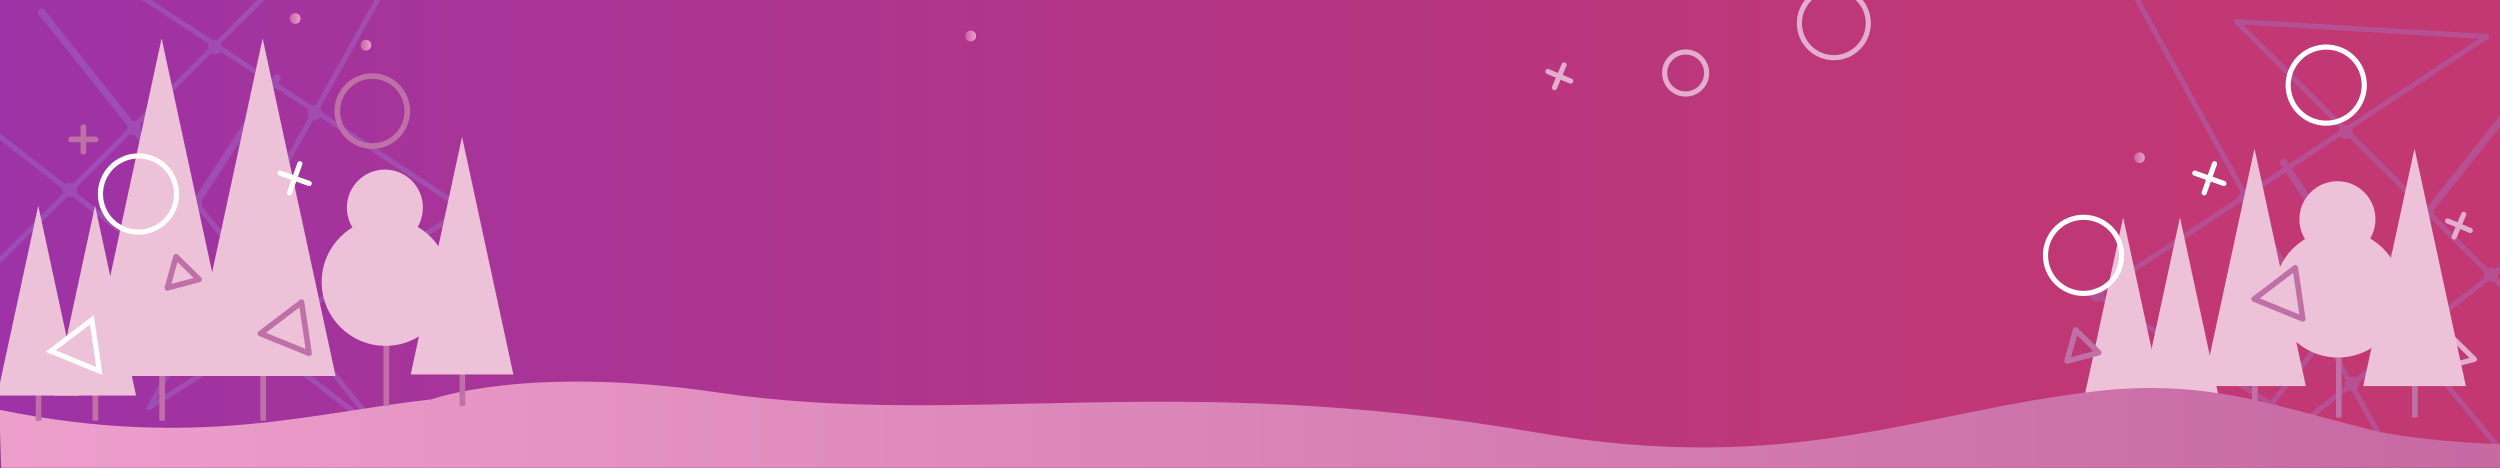 <svg id="Layer_1" xmlns="http://www.w3.org/2000/svg" xmlns:xlink="http://www.w3.org/1999/xlink" viewBox="0 0 1455.5 272.37"><rect x="0" y="0" width="1455.5" height="272.37" fill="#333333" stroke="none"/><defs><linearGradient id="linear-gradient" x1="0" y1="136.19" x2="1455.5" y2="136.19" gradientUnits="userSpaceOnUse"><stop offset="0" stop-color="#9d33a6"/><stop offset=".38" stop-color="#b0358b"/><stop offset=".74" stop-color="#be3778"/><stop offset="1" stop-color="#c33872"/></linearGradient><linearGradient id="linear-gradient-2" x1="168.72" y1="10.77" x2="174.93" y2="10.77" gradientUnits="userSpaceOnUse"><stop offset="0" stop-color="#c566a1"/><stop offset="1" stop-color="#ed9fcc"/></linearGradient><linearGradient id="linear-gradient-3" x1="209.95" y1="26.3" x2="216.16" y2="26.3" xlink:href="#linear-gradient-2"/><linearGradient id="linear-gradient-4" x1="1242.51" y1="91.81" x2="1248.72" y2="91.81" xlink:href="#linear-gradient-2"/><linearGradient id="linear-gradient-5" x1="562.04" y1="20.94" x2="568.25" y2="20.94" xlink:href="#linear-gradient-2"/><linearGradient id="linear-gradient-6" x1="1522.88" y1="271.96" x2="-.41" y2="271.96" xlink:href="#linear-gradient-2"/><clipPath id="clippath"><path class="cls-1" d="M0 0h1455.5v272.37H0z"/></clipPath><clipPath id="clippath-1"><path class="cls-1" d="M0 0h1455.5v272.37H0z"/></clipPath><style>.cls-1,.cls-2,.cls-3,.cls-4,.cls-5,.cls-6{fill:none}.cls-2,.cls-3{stroke-miterlimit:10}.cls-2,.cls-3,.cls-5,.cls-6{stroke-width:3px}.cls-2,.cls-5{stroke:#e3add0}.cls-3,.cls-6{stroke:#fffffe}.cls-9{fill:#edc1d8}.cls-10{fill:#bf71a7}.cls-4{stroke:#bf71a7;stroke-width:3.27px}.cls-4,.cls-5,.cls-6{stroke-linecap:round;stroke-linejoin:round}</style></defs><g clip-path="url(#clippath)"><g clip-path="url(#clippath-1)"><path class="cls-5" d="m20.53 157.59-5.54 13.19m9.36-3.83-13.19-5.54"/><path d="M0 0h1455.5v272.37H0z" fill="url(#linear-gradient)"/><path d="M270.09 117.89c-.8 0-1.54.24-2.17.63l-80.39-53.06a4.133 4.133 0 0 0-1.14-2.77l38.46-68.64c.41-.72.15-1.64-.58-2.04-.72-.4-1.64-.15-2.04.58l-38.6 68.86c-.08 0-.15-.02-.23-.02-.55 0-1.07.11-1.54.3l-20.09-13.26 1.37-2.11c.63-.97.36-2.28-.62-2.91-.97-.63-2.28-.36-2.91.62l-1.35 2.08-28.95-19.11c-.07-.67-.29-1.29-.64-1.82l61.1-60.92a1.5 1.5 0 0 0 .31-1.68c-.25-.57-.81-.92-1.46-.88L43.03-29.55c-.64.04-1.19.49-1.36 1.11-.17.62.08 1.29.62 1.64l79.33 52.36c-.31.58-.51 1.24-.51 1.94 0 .32.04.62.11.92L78.94 70.58c-.31-.08-.64-.13-.98-.13-.22 0-.42.03-.63.06L25.86 5.81a2.099 2.099 0 1 0-3.29 2.61L74.1 73.18c-.16.43-.25.89-.25 1.38 0 .33.05.66.13.97L42.52 106.9c-.58-.31-1.24-.51-1.94-.51-.97 0-1.85.35-2.55.9L-89.69 7.96c-.46-.36-1.1-.42-1.62-.14-.52.28-.83.83-.8 1.42l13.45 219.2c.04.59.41 1.1.96 1.31.55.21 1.17.08 1.59-.34L39.23 114.42c.42.14.86.24 1.33.24.57 0 1.1-.11 1.6-.32l42.26 32.88c-.23.52-.37 1.08-.37 1.69s.13 1.16.36 1.67l-48.03 58.31c-.53.64-.43 1.58.2 2.11.64.52 1.58.43 2.11-.2l47.86-58.1c.5.22 1.05.34 1.63.34.97 0 1.85-.35 2.55-.91l26.95 20.96c-.09.34-.15.69-.15 1.06 0 1.17.5 2.23 1.28 2.98L85.54 236.5c-.33.6-.22 1.35.27 1.82.5.47 1.25.55 1.83.18l63.17-39.64 2.93 2.28c-.16.44-.26.9-.26 1.4 0 2.28 1.85 4.13 4.13 4.13.86 0 1.66-.26 2.32-.71l62.14 48.34c.27.21.6.32.92.32.39 0 .78-.15 1.07-.45.53-.54.58-1.4.1-1.99l-53.22-65.92 96.87-60.79a4.131 4.131 0 1 0 2.3-7.56Zm-90.44-54.03c-.23.52-.37 1.08-.37 1.69 0 .88.28 1.68.74 2.35l-42.01 74.96c-.27-.06-.56-.09-.85-.09-.41 0-.8.08-1.17.19l-18.56-22.99c.18-.46.28-.95.28-1.47 0-.61-.14-1.18-.37-1.69.13-.12.25-.26.35-.41L160.15 51l19.51 12.87ZM122.7 170.17c-.34-.09-.69-.15-1.05-.15-.81 0-1.56.24-2.2.64L92.24 149.5c.03-.2.06-.39.06-.6 0-.86-.27-1.66-.72-2.32l20.12-24.43c.56.29 1.19.47 1.87.47s1.25-.16 1.79-.42l18.25 22.61c-.36.62-.59 1.32-.59 2.09 0 1.1.43 2.08 1.13 2.82l-11.46 20.45Zm-34.52-25.39c-.56 0-1.1.11-1.59.32l-42.27-32.88c.23-.52.37-1.08.37-1.69 0-.47-.09-.91-.24-1.32l31.27-31.18c.65.42 1.42.67 2.25.67.16 0 .32-.03.47-.05l30.38 38.19c.22.27.48.47.78.6-.09.34-.15.68-.15 1.05 0 .48.1.94.25 1.37l-20.61 25.02c-.29-.07-.6-.11-.91-.11Zm25.98-30.68c-.07.1-.12.21-.16.32-.14-.01-.27-.04-.42-.04-.43 0-.84.09-1.24.21-.06-.12-.14-.24-.23-.35L81.79 76.13a4.065 4.065 0 0 0-.37-3.77l41.54-41.42c.65.44 1.44.69 2.28.69 1.3 0 2.45-.62 3.21-1.56l28.18 18.6-42.47 65.43Zm70.7-149.12L126.17 23.5c-.3-.07-.61-.11-.93-.11-.42 0-.81.08-1.19.19l-76.34-50.4 137.16-8.2ZM-88.91 12.37 36.5 109.93c-.03.2-.06.39-.06.6 0 .7.19 1.35.5 1.93L-75.87 224.93-88.91 12.37ZM91.02 232.82l30.58-54.56h.04c.73 0 1.41-.21 2-.54l24.63 19.16-57.26 35.93Zm34.53-57.41c.13-.4.22-.82.22-1.27 0-.8-.24-1.55-.64-2.18l11.75-20.97c.09 0 .18.03.27.03.46 0 .89-.09 1.3-.23l28.01 34.69-15.47 9.71-25.43-19.78Zm88.11 68.54-52.06-40.5c.07-.3.11-.61.11-.93 0-2.28-1.85-4.13-4.13-4.13-.68 0-1.31.18-1.88.47l-2.21-1.72 14.85-9.32 45.31 56.12Zm52.42-120.98-97.06 60.91-28.26-35.01c.32-.59.52-1.25.52-1.97 0-.89-.29-1.71-.76-2.38l42-74.94c.28.06.58.1.88.1 1.2 0 2.27-.52 3.02-1.34l79.7 52.6c-.09.35-.16.7-.16 1.08 0 .33.05.64.12.95Zm950.6 48.4a4.131 4.131 0 0 0 6.43 3.43l96.87 60.79-53.22 65.92c-.48.59-.44 1.45.1 1.99.29.3.68.45 1.07.45.32 0 .65-.1.92-.32l62.14-48.34c.66.45 1.46.71 2.32.71 2.28 0 4.13-1.85 4.13-4.13 0-.49-.1-.96-.26-1.4l2.93-2.28 63.17 39.64c.58.36 1.33.29 1.83-.18s.61-1.22.27-1.82l-33.27-59.37c.79-.75 1.28-1.8 1.28-2.98 0-.37-.06-.72-.15-1.06l26.95-20.96c.7.56 1.58.91 2.55.91.58 0 1.13-.12 1.63-.34l47.86 58.1c.53.64 1.47.73 2.11.2.64-.53.73-1.47.2-2.11l-48.03-58.31c.23-.51.36-1.07.36-1.67 0-.6-.14-1.17-.37-1.69l42.26-32.88c.49.21 1.03.32 1.6.32.47 0 .91-.1 1.33-.24l115.33 114.99c.42.42 1.04.55 1.59.34.55-.21.93-.72.96-1.31l13.45-219.2a1.503 1.503 0 0 0-2.42-1.28l-127.71 99.35c-.7-.56-1.58-.9-2.55-.9-.71 0-1.36.19-1.94.51l-31.46-31.37c.08-.31.13-.63.13-.97 0-.49-.1-.95-.25-1.38l51.53-64.76a2.099 2.099 0 1 0-3.29-2.61l-51.48 64.7c-.21-.03-.41-.06-.63-.06-.34 0-.66.05-.98.13l-42.28-42.16c.07-.3.11-.6.11-.92 0-.71-.19-1.36-.51-1.94l79.33-52.36c.54-.36.79-1.02.62-1.64-.17-.62-.71-1.07-1.36-1.11l-145.6-8.7c-.65-.04-1.2.31-1.46.88a1.5 1.5 0 0 0 .31 1.68l61.1 60.92c-.35.53-.57 1.15-.64 1.82l-28.95 19.11-1.35-2.08a2.109 2.109 0 0 0-2.91-.62c-.97.63-1.25 1.93-.62 2.91l1.37 2.11-20.09 13.26c-.48-.19-1-.3-1.54-.3-.08 0-.15.02-.23.02L1243.07-5.5c-.41-.72-1.32-.98-2.04-.58-.72.41-.98 1.32-.58 2.04l64.06 116.09c-.69.72-1.12 1.69-1.14 2.77l-80.39 53.06c-.63-.39-1.37-.63-2.17-.63-2.28 0-4.13 1.85-4.13 4.13Zm114.07-71.03 42.46 65.4c.1.16.22.29.35.41-.23.52-.37 1.09-.37 1.69s.11 1.01.28 1.47l-18.56 22.99c-.37-.11-.76-.19-1.17-.19-.29 0-.58.03-.85.09l-42.01-74.96a4.075 4.075 0 0 0 .37-4.04l19.51-12.87Zm25.98 98.73a4.09 4.09 0 0 0 1.13-2.82c0-.77-.22-1.48-.59-2.09l18.25-22.61a4.1 4.1 0 0 0 1.79.42c.68 0 1.31-.18 1.87-.47l20.12 24.43c-.45.66-.72 1.46-.72 2.32 0 .2.03.4.06.6l-27.21 21.16c-.64-.4-1.39-.64-2.2-.64-.37 0-.71.06-1.05.15l-11.46-20.45Zm45.07-4.83-20.61-25.02c.15-.43.25-.89.25-1.37 0-.36-.06-.71-.15-1.05.29-.13.56-.33.78-.6l30.38-38.19c.16.02.31.05.47.05.83 0 1.6-.25 2.25-.67l31.27 31.18c-.14.42-.24.86-.24 1.32 0 .6.14 1.17.37 1.69l-42.27 32.88a4.032 4.032 0 0 0-2.5-.21Zm-67.54-96.21 28.18-18.6c.76.94 1.9 1.56 3.21 1.56.85 0 1.63-.26 2.28-.69l41.53 41.4a4.065 4.065 0 0 0-.37 3.77l-30.32 38.11c-.09.11-.17.23-.23.35-.39-.12-.8-.21-1.24-.21-.14 0-.28.03-.42.04-.05-.11-.1-.21-.16-.32l-42.47-65.43Zm108.93-75.49-76.35 50.39c-.38-.11-.77-.19-1.19-.19-.32 0-.63.05-.93.11l-58.69-58.51 137.16 8.2Zm123.57 251.75-112.81-112.47c.31-.58.5-1.23.5-1.93 0-.21-.03-.4-.06-.6l125.41-97.56-13.05 212.57Zm-224.15-28.04 24.63-19.16c.6.33 1.27.54 2 .54h.04l30.58 54.56-57.26-35.93Zm-2.7-1.7-15.47-9.71 28.01-34.69c.41.14.84.23 1.3.23.09 0 .18-.02.27-.03l11.75 20.97c-.4.63-.64 1.38-.64 2.18 0 .45.09.87.22 1.27l-25.43 19.78Zm-17.37-7.36 14.85 9.32-2.21 1.72a4.12 4.12 0 0 0-1.88-.47c-2.28 0-4.13 1.85-4.13 4.13 0 .32.04.63.11.93l-52.06 40.5 45.31-56.12Zm-97.6-65.81c0-.38-.07-.73-.16-1.08l79.7-52.6c.75.82 1.82 1.34 3.02 1.34.3 0 .6-.04.88-.1l42 74.94c-.48.67-.76 1.49-.76 2.38 0 .72.2 1.39.52 1.97l-28.26 35.01-97.06-60.91c.07-.31.12-.62.12-.95Z" fill="#9d81d4" opacity=".33"/><circle class="cls-3" cx="1385.85" cy="168.89" r="12.23"/><circle class="cls-2" cx="981.39" cy="42.5" r="12.23"/><circle class="cls-2" cx="1067.66" cy="13.52" r="20.06"/><circle cx="171.83" cy="10.77" r="3.11" fill="url(#linear-gradient-2)"/><circle cx="213.05" cy="26.3" r="3.11" fill="url(#linear-gradient-3)"/><circle cx="1245.61" cy="91.81" r="3.11" fill="url(#linear-gradient-4)"/><circle cx="565.15" cy="20.94" r="3.11" fill="url(#linear-gradient-5)"/><path class="cls-5" d="m910.59 37.83-5.54 13.19m9.37-3.82-13.19-5.55m533.13 83.14-5.55 13.19m9.37-3.82-13.19-5.54m-2.82 85.48 5.04-18.14 13.42 13.19-18.46 4.95z"/><path class="cls-10" d="M1404.32 143.85h3.27v99.24h-3.27z"/><path class="cls-9" d="m1435.63 224.77-29.88-138.33-29.89 138.33h59.77z"/><path class="cls-10" d="M1311.14 143.85h3.27v99.24h-3.27z"/><path class="cls-9" d="m1342.46 224.77-29.89-138.33-29.88 138.33h59.77z"/><path class="cls-10" d="M1360.03 184.03h3.27v59.05h-3.27z"/><circle class="cls-9" cx="1360.85" cy="127.65" r="22.14"/><circle class="cls-9" cx="1361.2" cy="170.97" r="37.17"/><path class="cls-10" d="M1267.71 172.41h3.27v79.29h-3.27z"/><path class="cls-9" d="m1293.05 237.07-23.87-110.53-23.88 110.53h47.75z"/><path class="cls-10" d="M1234.63 172.41h3.27v79.29h-3.27z"/><path class="cls-9" d="m1259.98 237.07-23.88-110.53-23.87 110.53h47.75z"/></g><path d="m374.58 308.33-10.23 11.4-362.03 2.01-2.73-83.18c114.54 23.48 183.4 1.34 251.58-6.04 0 0 55.26-20.39 167.14-3.96 142.31 20.89 265.57-13.15 475.48 23.15 150.21 25.98 223.76-12.73 329.8-24.28 53.35-5.81 91.74 6.11 116.32 12.23 8.11 2.02 42.21 11.39 50.45 12.8 54.96 9.41 132.52 6.59 132.52 6.59l-27.17 45.29-520.97 12.31" fill="url(#linear-gradient-6)"/><path class="cls-10" d="M267.57 137.07h3.27v99.24h-3.27z"/><path class="cls-9" d="M298.88 218 269 79.66 239.11 218h59.77z"/><path class="cls-10" d="M223.28 177.26h3.27v59.05h-3.27z"/><circle class="cls-9" cx="224.09" cy="120.87" r="22.14"/><circle class="cls-9" cx="224.45" cy="164.19" r="37.17"/><path class="cls-10" d="M53.87 165.64h3.27v79.29h-3.27z"/><path class="cls-9" d="M79.22 230.29 55.34 119.77 31.47 230.29h47.75z"/><path class="cls-10" d="M20.8 165.64h3.27v79.29H20.8z"/><path class="cls-9" d="M46.15 230.29 22.27 119.77-1.61 230.29h47.76z"/><path class="cls-10" d="M151.58 103.92h3.27v141h-3.27z"/><path class="cls-9" d="M195.38 218.9 152.92 22.36 110.46 218.9h84.92z"/><path class="cls-10" d="M92.76 103.92h3.27v141h-3.27z"/><path class="cls-9" d="M136.56 218.9 94.1 22.36 51.64 218.9h84.92z"/><circle class="cls-4" cx="216.74" cy="64.66" r="20.37"/><circle class="cls-3" cx="80.63" cy="112.94" r="22.16"/><path class="cls-4" d="M48.53 74.02v14.3m7.16-7.15H41.38"/><path class="cls-6" d="m180.02 106.83-16.94-6.04m5.45 11.49 6.04-16.94"/><path class="cls-4" d="m151.62 194.19 23.93-18.26 4.38 29.78-28.31-11.52z"/><path class="cls-3" d="m29.54 204.45 23.94-18.27 4.38 29.79-28.32-11.52z"/><path class="cls-4" d="m97.44 167.61 5.04-18.13 13.42 13.19-18.46 4.94z"/><circle class="cls-3" cx="1213.04" cy="148.67" r="22.16"/><circle class="cls-3" cx="1354.33" cy="49.55" r="22.16"/><path class="cls-6" d="m1294.74 106.83-16.94-6.04m5.45 11.49 6.04-16.94"/><path class="cls-4" d="m1312.37 174.15 23.93-18.27 4.38 29.78-28.31-11.51zm-108.95 36.09 5.03-18.13 13.42 13.19-18.45 4.94z"/></g></svg>